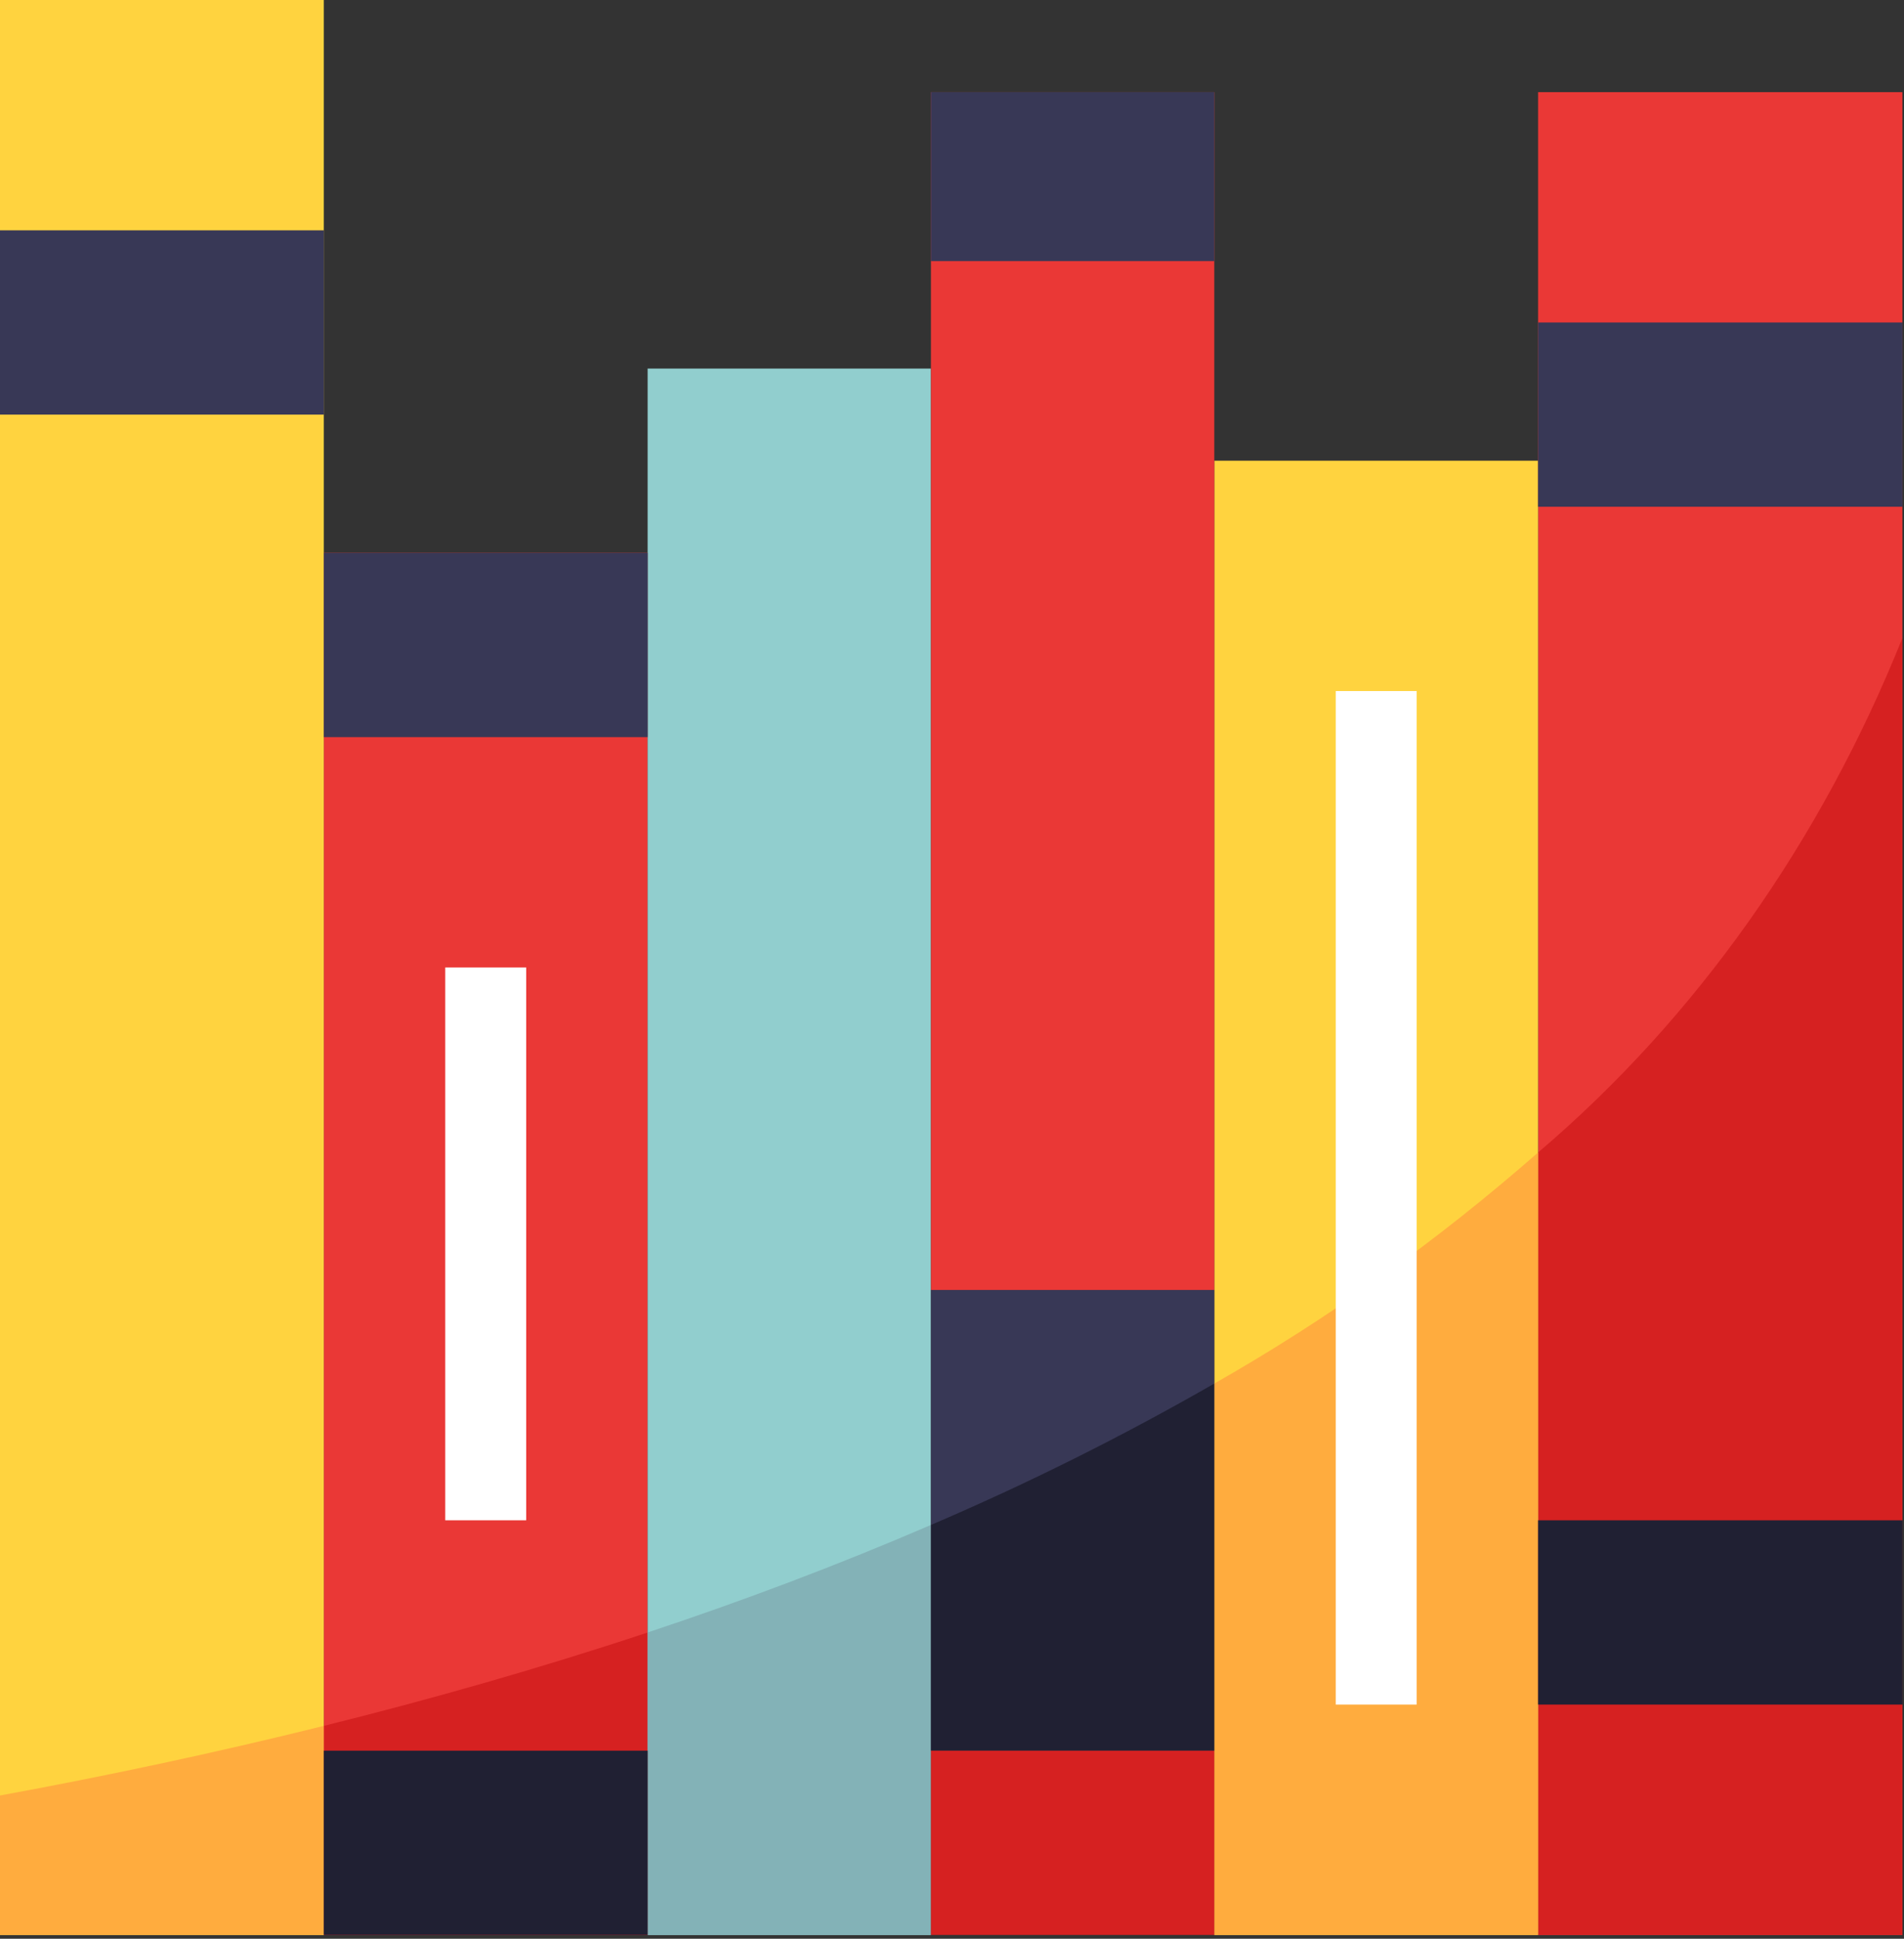<svg width="56" height="57" viewBox="0 0 56 57" fill="none" xmlns="http://www.w3.org/2000/svg">
<rect x="0" y="0" width="56" height="57" fill="#333333" stroke="none"/>
<path d="M19.048 56.889H9.524V16.254H19.048V56.889Z" fill="#EA3836"/>
<path d="M45.238 56.889V2.709H55.953V56.889" fill="#EA3836"/>
<path d="M45.238 13.545H35.714V56.889H45.238V13.545Z" fill="#FFD33F"/>
<path d="M9.524 0H0V56.889H9.524V0Z" fill="#FFD33F"/>
<path d="M27.381 10.836H19.048V56.889H27.381V10.836Z" fill="#91CECE"/>
<path d="M35.714 37.926H27.381V51.471H35.714V37.926Z" fill="#383856"/>
<path d="M9.524 50.742V56.889H19.048V47.997C15.867 49.052 12.668 49.961 9.524 50.742Z" fill="#D62121"/>
<path d="M45.238 33.884V56.889H55.953V18.757C53.555 24.744 49.87 29.947 45.238 33.884Z" fill="#D62121"/>
<path d="M35.714 40.678V56.889H45.238V33.884C42.263 36.493 39.074 38.768 35.714 40.678Z" fill="#FFAC3E"/>
<path d="M0 52.789V56.889H9.524V50.742C6.261 51.553 3.06 52.228 0 52.789Z" fill="#FFAC3E"/>
<path d="M19.048 47.996V56.889H27.381V44.834C24.651 46.012 21.857 47.063 19.048 47.996Z" fill="#83B2B7"/>
<path d="M27.381 44.834V51.471H35.714V40.678C33.004 42.233 30.223 43.62 27.381 44.834Z" fill="#202033"/>
<path d="M35.714 2.709H27.381V37.926H35.714V2.709Z" fill="#EA3836"/>
<path d="M41.667 20.317H39.286V50.116H41.667V20.317Z" fill="white"/>
<path d="M35.714 2.709H27.38V7.676H35.714V2.709Z" fill="#383856"/>
<path d="M9.524 6.772H0V12.19H9.524V6.772Z" fill="#383856"/>
<path d="M15.476 28.444H13.095V44.698H15.476V28.444Z" fill="white"/>
<path d="M19.048 16.254H9.524V21.672H19.048V16.254Z" fill="#383856"/>
<path d="M19.048 51.471H9.524V56.889H19.048V51.471Z" fill="#202033"/>
<path d="M35.714 51.471H27.381V56.889H35.714V51.471Z" fill="#D62121"/>
<path d="M55.953 9.481H45.238V14.899H55.953V9.481Z" fill="#383856"/>
<path d="M55.953 44.698H45.238V50.116H55.953V44.698Z" fill="#202033"/>
</svg>
